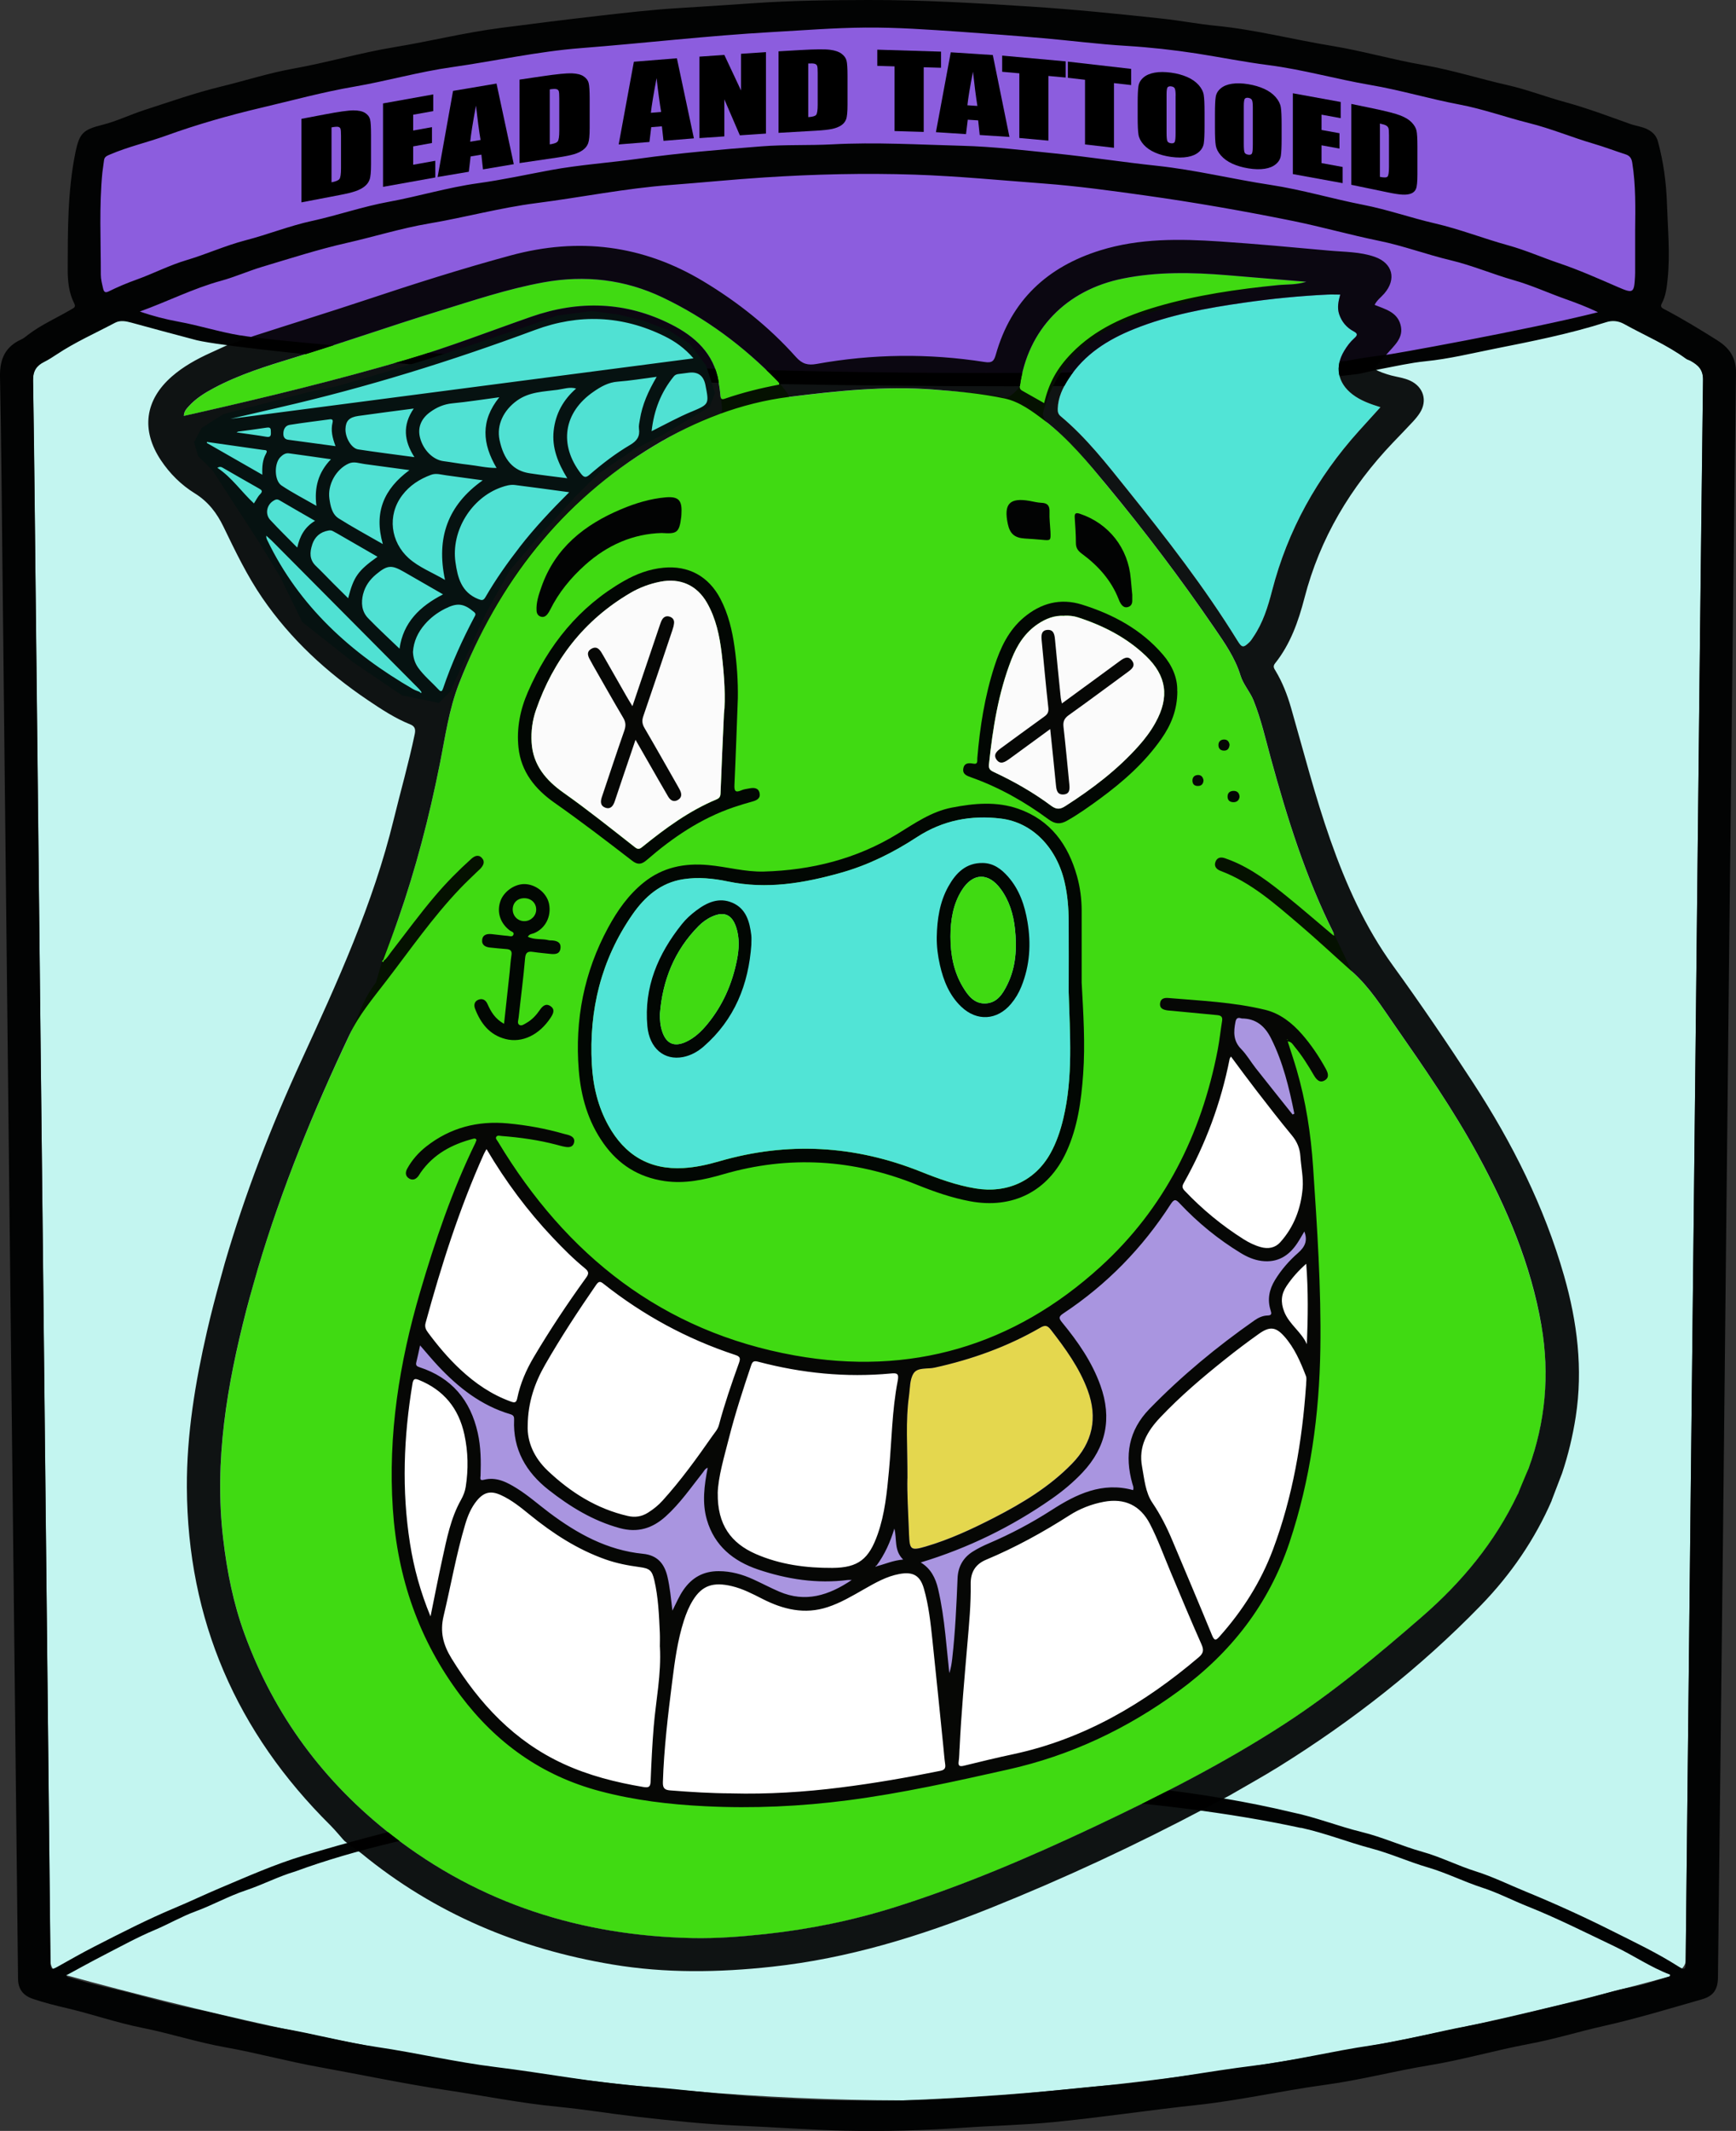 <?xml version="1.0" encoding="UTF-8"?>
<svg id="Dead_and_Tattooed" data-name="Dead and Tattooed" xmlns="http://www.w3.org/2000/svg" viewBox="0 0 336.97 413.51">
  <rect x="0" y="0" width="336.97" height="413.51" fill="#333333" stroke="none"/>
  <defs>
    <style>
      .cls-1 {
        fill: #40da12;
      }

      .cls-1, .cls-2, .cls-3, .cls-4, .cls-5, .cls-6, .cls-7, .cls-8, .cls-9, .cls-10, .cls-11, .cls-12, .cls-13, .cls-14 {
        stroke-width: 0px;
      }

      .cls-2 {
        opacity: .92;
      }

      .cls-2, .cls-5 {
        fill: #000;
      }

      .cls-3 {
        fill: #e4d74e;
      }

      .cls-4 {
        fill: #51e4d6;
      }

      .cls-6 {
        fill: #fbfbfb;
      }

      .cls-7 {
        fill: #a995e0;
      }

      .cls-8 {
        fill: #020303;
      }

      .cls-9 {
        fill: #060705;
      }

      .cls-10 {
        fill: #50e1d3;
      }

      .cls-11 {
        fill: #fff;
      }

      .cls-12 {
        fill: #8c5dde;
      }

      .cls-13 {
        fill: #020703;
      }

      .cls-14 {
        fill: #c3f5f0;
      }
    </style>
  </defs>
  <g id="Jar">
    <path id="Glass" class="cls-14" d="M151.09,66.26c-3.87,1.44-120.3-6.77-124.28-7.85-1.07-.29-3.48,3.55-4.5,4.08-4.71,2.32-9.3,4.79-13.74,7.6-1.45.72-2.18,1.73-2.15,3.62.75,56.52,1.25,113.05,1.92,169.58.5,45.8.97,91.61,1.46,137.41.01,1.4,1.8,3.32,3.08,2.61,52.61,14.42,107.62,24.17,162.46,24.28,50.32-1.97,100.32-10.81,148.81-24.07,0-.02,0-.03,0-.05,1.43-.38,3.04-1.78,3.05-2.94.32-30.36.65-60.72.98-91.07.82-71.94,1.51-143.88,2.39-215.82.03-2.06-.98-2.92-2.43-3.74-4.16-2.6-8.52-4.92-12.9-7.17-1.12-.62-2.02-7.19-3.2-7.04-38.54,4.79-160.94,10.56-160.94,10.56Z"/>
    <path id="Lid" class="cls-12" d="M18.6,57.82c6.12,4.89,17.91,6.49,25.55,7.27,74.11,7.58,192.31,16.51,269.54-4.37.19-.05,5.3-3.02,5.06-3.18,1.26-7.63.44-17.6-.28-25.5-.15-.9-.18-2.99-1.02-3.26-6.32-2.01-14.92-5.94-21.31-7.73C253.83,9.32,210.81,3.98,166.89,2.71c-46.31,1.76-93.35,8.51-137.62,22.61-3.9,2.14-12.43,2.56-12.17,8.08.13,4.36-2.23,21.66,1.49,24.42"/>
    <g id="TYPE">
      <g>
        <path class="cls-5" d="M58.52,23.06l4.36-.83c2.82-.54,4.72-.81,5.71-.81s1.75.16,2.27.49c.52.33.84.74.97,1.24s.19,1.52.19,3.05v5.68c0,1.45-.09,2.45-.28,2.97-.19.53-.52.97-.99,1.34-.47.37-1.05.67-1.75.91-.69.24-1.74.5-3.13.76l-7.36,1.41v-16.21ZM64.35,24.72v10.66c.84-.16,1.36-.38,1.55-.66.19-.28.29-.96.29-2.04v-6.3c0-.73-.03-1.2-.1-1.39-.06-.19-.21-.32-.44-.37-.23-.05-.67-.02-1.3.1Z"/>
        <path class="cls-5" d="M74.35,20.07l9.75-1.75v3.24l-3.9.7v3.07l3.65-.66v3.08l-3.65.66v3.56l4.29-.77v3.24l-10.14,1.82v-16.21Z"/>
        <path class="cls-5" d="M96.38,16.22l3.35,15.64-5.98,1.01-.31-2.86-2.09.35-.35,2.97-6.05,1.02,2.99-16.71,8.46-1.43ZM93.28,27.16c-.3-1.79-.59-4-.89-6.66-.6,3.2-.97,5.54-1.12,7l2.02-.34Z"/>
        <path class="cls-5" d="M100.84,15.45l4.4-.65c2.84-.42,4.76-.61,5.76-.57,1,.04,1.76.23,2.28.58s.85.78.98,1.28c.13.5.2,1.52.2,3.06v5.68c0,1.46-.1,2.44-.29,2.96-.19.52-.52.95-1,1.3-.47.35-1.06.63-1.76.84s-1.75.42-3.15.63l-7.41,1.09V15.45ZM106.71,17.36v10.66c.85-.12,1.37-.32,1.56-.6s.29-.95.29-2.03v-6.3c0-.73-.03-1.2-.1-1.4-.07-.2-.21-.33-.45-.39s-.67-.05-1.31.05Z"/>
      </g>
      <g>
        <path class="cls-5" d="M131.39,11.31l3.3,15.54-5.9.48-.31-2.82-2.07.17-.35,2.87-5.97.48,2.95-16.05,8.35-.67ZM128.33,21.73c-.29-1.77-.59-3.96-.88-6.57-.59,3.08-.96,5.32-1.11,6.73l1.99-.16Z"/>
        <path class="cls-5" d="M148.68,10.11v15.81l-5.07.34-3.01-6.98v7.19l-4.83.33v-15.81l4.83-.33,3.24,6.9v-7.12l4.83-.33Z"/>
        <path class="cls-5" d="M151.11,9.96l4.33-.25c2.79-.16,4.68-.18,5.67-.05.98.12,1.73.38,2.25.77.51.39.83.83.96,1.34.13.5.19,1.5.19,3v5.54c0,1.42-.09,2.37-.28,2.86-.19.49-.52.88-.98,1.18-.47.3-1.04.52-1.73.67-.69.15-1.72.26-3.1.34l-7.3.42v-15.81ZM156.89,12.33v10.4c.83-.05,1.35-.2,1.54-.45.19-.25.29-.9.29-1.96v-6.14c0-.72-.03-1.17-.1-1.37s-.21-.34-.44-.42c-.23-.08-.66-.1-1.29-.07Z"/>
      </g>
      <g>
        <path class="cls-5" d="M182.66,10.01v3.14l-3.36-.1v12.55l-5.66-.17v-12.55l-3.35-.1v-3.14l12.37.38Z"/>
        <path class="cls-5" d="M192.71,10.67l3.23,15.9-5.77-.37-.3-2.84-2.02-.13-.34,2.8-5.84-.38,2.88-15.5,8.17.53ZM189.72,20.56c-.29-1.8-.57-4.01-.86-6.65-.58,2.97-.94,5.14-1.08,6.52l1.95.13Z"/>
        <path class="cls-5" d="M206.85,11.91v3.14l-3.35-.31v12.55l-5.64-.51v-12.55l-3.33-.3v-3.14l12.32,1.12Z"/>
        <path class="cls-5" d="M219.57,13.37v3.14l-3.34-.38v12.55l-5.62-.65v-12.55l-3.33-.38v-3.14l12.29,1.41Z"/>
        <path class="cls-5" d="M233.81,24.5c0,1.58-.05,2.69-.15,3.33-.1.64-.42,1.2-.96,1.67-.54.47-1.26.79-2.18.95s-1.98.16-3.2,0c-1.16-.16-2.19-.44-3.11-.84s-1.66-.92-2.22-1.54c-.56-.63-.89-1.27-1-1.93s-.16-1.8-.16-3.41v-2.68c0-1.58.05-2.69.15-3.33.1-.64.42-1.2.96-1.67.54-.47,1.26-.78,2.18-.95.92-.17,1.98-.16,3.2,0,1.15.16,2.19.44,3.11.84.92.4,1.66.92,2.22,1.54.56.63.89,1.27,1,1.93s.16,1.8.16,3.41v2.68ZM228.2,18.58c0-.73-.06-1.2-.17-1.42-.11-.22-.34-.35-.69-.4-.29-.04-.52.01-.67.15-.16.14-.23.62-.23,1.43v7.33c0,.91.05,1.48.15,1.71.1.23.34.37.71.42.38.05.63-.04.73-.27.11-.23.16-.81.16-1.73v-7.21Z"/>
        <path class="cls-5" d="M248.77,26.89c0,1.58-.05,2.68-.15,3.32-.1.64-.42,1.19-.96,1.64-.54.46-1.26.76-2.17.9-.91.14-1.97.12-3.19-.08-1.15-.19-2.18-.49-3.1-.91-.92-.42-1.65-.95-2.21-1.59-.56-.64-.89-1.29-1-1.95s-.16-1.8-.16-3.42v-2.68c0-1.58.05-2.68.15-3.32s.42-1.19.96-1.64c.54-.46,1.26-.76,2.17-.9.91-.14,1.97-.12,3.19.08,1.15.19,2.18.49,3.1.91.92.42,1.65.95,2.21,1.59.56.64.89,1.29,1,1.95.11.66.16,1.8.16,3.42v2.68ZM243.18,20.84c0-.73-.06-1.21-.17-1.43-.11-.22-.34-.36-.68-.42-.29-.05-.52,0-.67.14s-.23.61-.23,1.42v7.33c0,.91.05,1.48.15,1.71.1.23.34.37.71.43.38.06.62-.02.73-.25.11-.23.16-.8.16-1.73v-7.21Z"/>
        <path class="cls-5" d="M250.95,18.1l9.29,1.69v3.14l-3.72-.68v2.97l3.48.63v2.98l-3.48-.63v3.45l4.09.75v3.14l-9.66-1.76v-15.69Z"/>
        <path class="cls-5" d="M262.3,20.17l4.15.86c2.68.56,4.49,1.02,5.43,1.4.94.38,1.66.82,2.15,1.34.49.52.8,1.04.92,1.57.12.53.18,1.54.18,3.03v5.49c0,1.41-.09,2.33-.27,2.77s-.49.74-.94.92c-.45.18-1,.25-1.66.22-.66-.03-1.65-.18-2.98-.46l-6.99-1.45v-15.69ZM267.85,24v10.32c.8.17,1.29.15,1.48-.05.18-.2.28-.82.28-1.87v-6.1c0-.71-.03-1.17-.09-1.39-.06-.21-.2-.39-.42-.53s-.63-.27-1.24-.4Z"/>
      </g>
    </g>
    <path id="Jar_Outline" data-name="Jar Outline" class="cls-8" d="M333.42,66.09c-3.44-2.16-6.9-4.28-10.51-6.16-.5-.26-.61-.56-.34-1.06.79-1.47.96-3.1,1.13-4.73.5-4.86.03-9.72-.13-14.57-.13-4.08-.67-8.14-1.75-12.1-.31-1.15-1.01-1.85-2.05-2.38-1.07-.54-2.25-.65-3.35-1.04-4.17-1.49-8.31-3.06-12.6-4.23-3.75-1.02-7.37-2.43-11.18-3.3-5.47-1.23-10.82-2.95-16.37-3.91-5.98-1.03-11.81-2.74-17.82-3.72-7.46-1.22-14.81-3.14-22.36-3.88-3.52-.34-7.01-1.02-10.52-1.4-8.53-.92-17.06-1.79-25.63-2.34C189.45.6,178.98-.03,168.48,0c-7.41.02-14.81.1-22.21.62-4.85.34-9.69.65-14.54.95-5.21.31-10.4.92-15.59,1.51-6.35.72-12.7,1.53-19.04,2.35-6.93.9-13.71,2.6-20.6,3.73-6.56,1.08-12.97,2.98-19.53,4.15-4.81.86-9.48,2.38-14.23,3.53-5,1.22-9.88,2.95-14.79,4.54-2.71.88-5.31,2.15-8.06,2.84-3.73.94-4.47,1.57-5.25,5.37-1.53,7.49-1.48,15.08-1.5,22.66,0,2.25.2,4.55,1.27,6.63.38.75-.12.89-.6,1.17-2.8,1.66-5.81,2.95-8.41,4.95-.4.3-.78.65-1.23.85C1.04,67.25-.06,69.65,0,73.04c.26,13.13.36,26.26.5,39.4.46,41.72.91,83.43,1.37,125.15.54,48.8,1.08,97.61,1.63,146.41.02,1.93.93,3.22,2.83,3.87,2.18.75,4.41,1.3,6.66,1.83,4.93,1.16,9.72,2.84,14.71,3.83,5.37,1.07,10.58,2.79,16,3.75,6.1,1.09,12.09,2.73,18.21,3.84,8.25,1.49,16.45,3.23,24.74,4.48,7.22,1.08,14.37,2.53,21.65,3.23,5.06.49,10.08,1.33,15.13,1.91,6.72.77,13.43,1.48,20.21,1.77,6.8.28,13.6.82,20.41.96,7.64.16,15.27-.04,22.89-.57,5.84-.41,11.7-.52,17.53-1.09,9.3-.91,18.54-2.33,27.84-3.32,8.38-.9,16.63-2.8,24.99-3.93,6.73-.91,13.32-2.66,20.04-3.76,6.56-1.07,12.98-2.96,19.53-4.18,4.85-.9,9.57-2.38,14.39-3.46,6.44-1.44,12.78-3.38,19.13-5.19,2.23-.64,3.05-1.94,3.08-4.23.33-28.86.67-57.71.99-86.57.41-38.26.79-76.53,1.21-114.79.4-36.67.83-73.34,1.3-110.02.04-2.89-1.22-4.79-3.55-6.26ZM19.88,33.4c.08-.77.23-1.52.31-2.29.08-.73.64-.9,1.19-1.14,3.5-1.5,7.23-2.34,10.81-3.63,6.05-2.19,12.26-3.96,18.51-5.43,6-1.41,11.96-3.05,18.03-4.09,6.35-1.09,12.56-2.88,18.94-3.78,8.4-1.19,16.7-3.06,25.16-3.71,12.31-.96,24.57-2.4,36.9-3.1,6.08-.34,12.15-.83,18.23-.88,6.13-.05,12.26.39,18.37.81,5.39.38,10.78.78,16.16,1.25,5.38.47,10.74,1.17,16.13,1.49,4.58.28,9.13.78,13.66,1.48,4.66.73,9.29,1.66,13.97,2.26,6.67.86,13.14,2.72,19.75,3.85,5.83.99,11.47,2.7,17.26,3.79,4.61.87,9,2.47,13.52,3.6,4.28,1.06,8.33,2.78,12.55,4.01,2.09.61,4.11,1.39,6.17,2.05.83.27,1.19.74,1.33,1.64.7,4.38.61,8.78.56,13.19,0,2.73,0,5.45,0,8.18,0,.23-.01.45-.02.68-.17,3.29-.36,3.35-3.31,2.08-3.78-1.64-7.55-3.32-11.45-4.64-3.3-1.11-6.51-2.54-9.86-3.46-4.76-1.31-9.38-3.14-14.19-4.25-4.68-1.08-9.23-2.69-13.94-3.61-6.01-1.17-11.9-2.94-17.94-3.86-7.4-1.12-14.69-2.93-22.13-3.72-6.59-.7-13.13-1.72-19.72-2.39-6.01-.61-12.02-1.33-18.05-1.49-8.4-.22-16.8-.73-25.21-.28-4.58.24-9.17.03-13.76.39-7.92.62-15.84,1.28-23.71,2.38-5.75.81-11.55,1.18-17.27,2.24-4.68.87-9.35,1.89-14.06,2.54-5.86.81-11.51,2.54-17.3,3.6-5.06.92-9.9,2.62-14.9,3.71-4.4.96-8.57,2.64-12.9,3.76-3.92,1.02-7.6,2.7-11.46,3.85-3.37,1-6.46,2.62-9.73,3.79-1.84.66-3.62,1.41-5.36,2.27-.78.39-.97.02-1.11-.58-.2-.88-.44-1.76-.44-2.68.01-6.63-.34-13.27.31-19.89ZM151.41,345.57c-34.6,1.64-57.45,3.98-92.52,14.53-5.55,1.67-10.86,4.04-16.2,6.29-2.92,1.23-5.77,2.6-8.69,3.82-5.39,2.25-10.57,4.92-15.76,7.57-2.38,1.22-4.69,2.54-7.01,3.84-1.27.71-1.43.63-1.44-.77-.48-45.8-.96-91.61-1.46-137.41-.45-41.99-.93-83.97-1.39-125.96-.16-14.54-.26-29.08-.52-43.62-.03-1.88.7-2.9,2.15-3.62.86-.43,1.64-.94,2.43-1.46,3.59-2.39,7.53-4.13,11.32-6.14,1.01-.54,2.12-.32,3.18-.03,3.98,1.08,7.96,2.18,11.96,3.22,6.14,1.95,61.97,6.78,78.1,7.68s117.65,3.21,148.33-.98l3.76-.85c3.15-.59,6.11-1.28,9.1-1.58,4.49-.45,8.85-1.52,13.25-2.4,7.34-1.46,14.68-2.91,21.82-5.19,1.13-.36,2.3-.26,3.42.36,4.03,2.24,8.31,4.03,12.05,6.77.25.18.58.24.85.39,1.45.82,2.46,1.68,2.43,3.74-.5,38.95-.89,77.89-1.31,116.84-.36,32.99-.73,65.99-1.08,98.98-.33,30.36-.65,60.72-.98,91.07-.02,1.62-.16,1.74-1.54.86-4.06-2.58-8.41-4.64-12.69-6.79-5.53-2.78-11.18-5.35-16.91-7.7-3.18-1.3-6.28-2.84-9.55-3.87-3.55-1.11-6.88-2.83-10.45-3.82-3.98-1.11-7.75-2.86-11.74-3.83-4.58-1.12-8.98-2.9-13.59-3.84-33.95-8.15-76.94-7.54-99.31-6.13ZM252.52,354.69c4.66,1.01,9.09,2.79,13.68,4.01,3.74.99,7.25,2.6,10.93,3.67,3.63,1.06,6.99,2.77,10.56,3.93,3.03.98,5.84,2.45,8.77,3.62,5.8,2.31,11.36,5.13,16.99,7.81,3.63,1.73,6.94,4.03,10.72,5.46-.02.11-.04.22-.06.33-2.34.69-4.63,1.59-7.02,2.01-3.68.64-7.18,1.88-10.8,2.72-7.11,1.64-14.16,3.54-21.32,4.89-6.29,1.18-12.47,2.85-18.8,3.78-7.58,1.11-15.04,2.98-22.64,3.91-9.28,1.14-18.46,3-27.77,3.78-7.47.62-14.9,1.56-22.37,2.06-6.03.4-12.06.82-18.1.93-10.09.17-20.16-.03-30.22-.83-6.79-.54-13.55-1.4-20.34-1.91-9.61-.73-19.06-2.58-28.6-3.75-7.71-.95-15.26-2.74-22.92-3.87-6.3-.92-12.42-2.62-18.68-3.66-5.91-.98-11.64-2.76-17.51-3.88-5.04-.97-9.9-2.58-14.89-3.7-2.88-.64-5.71-1.4-8.53-2.22-.26-.08-.55-.08-.76-.45,2.48-1.34,4.95-2.71,7.46-4,3.22-1.66,6.4-3.41,9.73-4.81,2.67-1.12,5.18-2.6,7.9-3.6,3.32-1.21,6.42-2.97,9.76-4.08,3.27-1.09,6.34-2.71,9.63-3.68,45.67-16.82,140.4-20.3,195.19-8.44ZM46.64,65.09c-4.03-.66-7.94-1.93-11.96-2.66-2.55-.47-5.02-1.1-7.54-1.98,5.31-1.9,10.32-4.47,15.76-5.96,2.71-.74,5.29-1.9,7.99-2.71,5.42-1.62,10.83-3.37,16.34-4.62,5.35-1.21,10.6-2.86,16.01-3.78,6.97-1.18,13.82-3.06,20.83-3.96,8.68-1.11,17.29-2.87,26.02-3.52,6.11-.46,12.21-1.08,18.32-1.47,9.71-.63,19.43-.86,29.15-.54,8.35.28,16.67,1.1,25,1.72,6.62.5,13.17,1.4,19.73,2.32,9.61,1.35,19.16,3.02,28.68,4.95,5.6,1.14,11.1,2.71,16.69,3.85,4.73.96,9.23,2.66,13.9,3.77,4.21,1,8.17,2.71,12.3,3.88,3.42.97,6.62,2.45,9.94,3.63,2.05.73,4.08,1.48,6.38,2.58-13.67,3.46-41.34,8.43-41.16,8.26,0,0,0,0,0,0,0,0-4.3.5-7.66,1.19-38.59,3.6-107.76,2.15-120.51,1.46-10.12.48-80.39-4.17-94.2-6.42Z"/>
  </g>
  <g id="Pig">
    <path id="Face" class="cls-1" d="M299.18,257.23c-2.04-11.83-6.68-22.69-12.35-33.15-4.73-8.71-10.38-16.86-16.04-24.98-2.56-3.68-4.94-7.53-8.36-10.55l-3.47-7.28c-.02-.09-.1-.19-.14-.26-5.41-10.81-8.99-22.27-12.17-33.88-1.03-3.76-1.89-7.57-3.35-11.21-.68-1.7-2-3.1-2.52-4.81-1.06-3.47-3.1-6.36-5.09-9.27-6.51-9.53-13.46-18.73-20.84-27.62-3.72-4.48-6.86-8.58-11.52-12.13-.43-.33-.84-1.08-.91-1.8.9-3.91,3.36-8.57,6.19-11.48,4.59-4.71,10.09-6.88,16.25-8.68,7.69-2.26,15.27-4.01,23.23-4.79,1.71-.17,3.48-.02,5.49-.65-5.37-.45-10.38-.86-15.4-1.28-6.76-.56-13.5-.7-20.2.65-11.05,2.22-18.47,9.93-20,20.78-.07.49-2.03,2.52-2.96,2.32-4.55-.97-9.25-1.19-13.91-1.55-9.37-.71-18.68.27-27.94,1.43.1-.44-2.12-2.97-2.3-3.15-6.5-6.66-13.86-12.17-22.26-16.17-7.35-3.5-15.08-4.37-23.11-2.92-7.04,1.28-13.78,3.57-20.58,5.66-9.28,2.85-18.43,6.09-27.72,8.92-5.34,1.63-10.68,3.27-15.63,5.91-1.81.96-3.55,2.04-4.94,3.58-.44.49-.91.98-.94,1.85.83-.19,1.57-.35,2.31-.52,13.72-3.11,27.38-6.43,40.88-10.39,8.2-2.4,16.14-5.51,24.2-8.32,9.29-3.24,18.38-2.99,27.2,1.47,4.62,2.34,8.27,5.62,9.21,11.08.16.94.29,1.88.38,2.83.05.55.56,3.22.02,3.36-2.49.62-7.9,3.27-12.93,6.29-18.93,11.34-30.22,26.6-37.84,46.09-1.99,5.09-2.7,10.43-3.76,15.71-2.04,10.2-4.64,20.24-8.07,30.07-.92,2.65-2.08,5.25-3.05,7.89,0,0-.75,2.61-1.26,4.37-2.57,3.35-3.33,6.38-5.15,10.22-8.15,17.21-15.22,34.84-19.99,53.32-3.76,14.57-6.29,29.29-4.51,44.44.74,6.33,1.98,12.55,4.17,18.54,5.78,15.77,15.45,28.78,28.64,39.03,17.07,13.26,36.71,19.46,58.22,19.91,4.73.1,9.44-.27,14.14-.77,8.55-.91,16.94-2.62,25.14-5.2,13.32-4.19,26.12-9.67,38.73-15.61,12.7-5.98,25.21-12.33,37.01-19.99,9.47-6.15,18.12-13.38,26.63-20.77,7.73-6.71,14.18-14.45,18.59-23.77,4.94-10.44,6.57-21.34,4.6-32.76Z"/>
    <g id="Ears">
      <polygon id="L_Ear" data-name="L Ear" class="cls-10" points="43.38 80.35 39.13 83.05 37.66 85.8 38.46 88.52 41.25 91.28 50.54 105.63 54.39 111.96 58.66 120.7 68.56 128.53 78.06 134.96 85.19 136.4 87.35 134.26 94.22 119.21 98.92 110.72 104.45 104.27 111.37 96.7 116.26 91.8 122.99 87.31 129.18 84.07 137.71 78.98 138.79 76.29 137.06 70.93 133.9 66.74 129.85 64.12 124.89 62.24 120.19 61.06 114.86 60.37 108.23 61.21 103.86 62.78 90.7 67.22 82.66 69.82 74.27 72.37 65.46 74.93 59.84 76.09 48.98 78.9 43.38 80.35"/>
      <path id="R_Ear" data-name="R Ear" class="cls-4" d="M260.15,57.15c-.35,1.29-.63,2.52-.22,3.79.49,1.5,1.45,2.63,2.82,3.36.85.45.76.77.12,1.34-.78.69-1.41,1.54-1.95,2.44-1.87,3.09-1.28,6.23,1.59,8.44,1.57,1.21,3.4,1.86,5.44,2.5-1.46,1.61-2.85,3.13-4.23,4.67-8.06,8.96-13.76,19.2-16.79,30.9-.82,3.16-1.78,6.29-3.66,9.03-.23.34-.44.7-.73.98-1.2,1.17-1.48,1.12-2.36-.31-6.36-10.3-13.77-19.84-21.34-29.26-4.04-5.03-8-10.13-12.99-14.29-.48-.4-.55-.88-.53-1.45.07-2.17.97-4.04,2.12-5.81,3.07-4.74,7.6-7.58,12.7-9.63,6.87-2.76,14.1-4.08,21.39-5.12,5.35-.77,10.72-1.3,16.12-1.56.8-.04,1.61,0,2.51,0Z"/>
    </g>
    <path id="Face_Outline" data-name="Face Outline" class="cls-2" d="M294.57,290.01c-4.41,9.3-10.85,17.04-18.57,23.74-8.51,7.39-17.16,14.62-26.63,20.77-11.79,7.66-24.31,14-37.01,19.99-12.61,5.94-25.41,11.42-38.73,15.61-8.2,2.58-16.59,4.28-25.14,5.2-4.7.5-9.41.87-14.14.77-21.52-.46-41.15-6.65-58.22-19.91-13.19-10.25-22.87-23.26-28.64-39.03-2.2-5.99-3.43-12.21-4.17-18.54-1.78-15.15.75-29.86,4.51-44.44.43-1.67.9-3.33,1.37-4.99l.85-2.97c4.63-15.61,10.8-30.64,17.77-45.37,1.82-3.84,4.56-7.1,7.13-10.45,4.67-6.08,9.05-12.41,14.37-17.98,1.06-1.12,2.2-2.17,3.3-3.25.19-.19.41-.36.6-.56.61-.65,1.01-1.4.28-2.15-.69-.71-1.44-.31-2.05.24-2.47,2.22-4.8,4.58-6.95,7.11-3.04,3.56-5.79,7.35-8.66,11.04-.41.53-.73,1.15-1.31,1.54-.07.12-.08.38-.27.27-.14-.09-.04-.29.13-.38.97-2.63,1.98-5.25,2.9-7.9,3.43-9.82,6.03-19.87,8.07-30.07,1.06-5.28,1.77-10.62,3.76-15.71,7.62-19.49,19.78-35.23,37.84-46.09,8.09-4.86,16.82-8.3,26.22-9.48,9.26-1.16,18.57-2.14,27.94-1.43,4.66.35,9.34.77,13.89,1.74,2.89.61,5.41,2.51,7.81,4.33,4.66,3.56,8.34,8.06,12.05,12.55,7.37,8.89,14.32,18.09,20.84,27.62,1.99,2.91,4.03,5.8,5.09,9.27.52,1.71,1.84,3.12,2.52,4.81,1.46,3.63,2.32,7.45,3.35,11.21,3.18,11.61,6.76,23.07,12.17,33.88.04.08.04.17.07.26.03.1.06.21.08.31-.09-.04-.18-.09-.28-.13-2.91-2.45-5.79-4.95-8.75-7.35-3.42-2.78-6.91-5.48-11.06-7.13-.34-.13-.68-.25-1.02-.38-.82-.31-1.59-.26-1.94.64-.35.9.2,1.49,1.01,1.79,5.91,2.24,10.53,6.38,15.23,10.37,3.49,2.97,6.84,6.12,10.27,9.16,3.41,3.02,5.79,6.86,8.36,10.55,5.66,8.13,11.3,16.27,16.04,24.98,5.68,10.45,10.32,21.32,12.35,33.15,1.65,9.58.76,18.8-2.48,27.69l-1.82,4.35-.24.61M301.18,291.19l2.04-5.33c1.17-3.5,2.05-7.14,2.64-10.93,1.43-9.28.3-18.39-2.26-27.34-3.85-13.46-10.07-25.82-17.69-37.52-5.01-7.69-10.16-15.28-15.54-22.7-5.4-7.46-9.1-15.74-12.14-24.38-2.97-8.44-5.17-17.09-7.64-25.67-.72-2.49-1.65-4.9-2.99-7.13-.27-.45-.59-.85-.11-1.45,2.98-3.73,4.53-8.14,5.71-12.68,3-11.62,8.96-21.55,17.19-30.18,1.29-1.35,2.59-2.68,3.86-4.05.49-.53.96-1.09,1.35-1.7,1.52-2.37.71-5.05-1.86-6.25-1.17-.55-2.44-.7-3.66-1.01-.99-.25-2.91-.93-3.09-1.2s.96-1.66,2.08-2.82c1.56-1.83,3.5-3.29,2.77-5.87-.69-2.46-2.98-2.98-5.02-3.82.46-.93,1.27-1.49,1.88-2.2,2.4-2.78,1.64-5.88-1.83-7.11-2.86-1.01-5.9-.95-8.88-1.22-7.05-.64-14.11-1.3-21.18-1.77-7.81-.52-15.64-.64-23.24,1.72-10.27,3.19-17.3,9.7-20.27,20.21-.35,1.24-.7,1.69-2.16,1.46-10.9-1.71-21.81-1.58-32.67.38-1.69.3-2.78-.02-3.97-1.35-5.21-5.84-11.28-10.66-17.98-14.69-11.73-7.06-24.21-8.59-37.37-5.03-9.5,2.57-18.88,5.56-28.22,8.67-7.18,2.39-14.43,4.62-21.63,6.95l-5.32,1.86c-1.14.52-2.15.99-3.17,1.45-2.65,1.21-5.2,2.61-7.41,4.53-5.29,4.59-6.06,10.45-2.17,16.29,1.74,2.61,3.94,4.79,6.59,6.43,2.58,1.6,4.27,3.8,5.57,6.5,2.29,4.73,4.57,9.49,7.56,13.84,5.48,7.97,12.46,14.39,20.44,19.78,2.64,1.78,5.29,3.53,8.26,4.72,1.03.41,1.01,1.13.83,1.98-1.16,5.55-2.73,11-4.07,16.5-3.98,16.35-10.93,31.53-17.91,46.73-5.87,12.77-10.93,25.83-14.86,39.29l-.88,3.18c-.93,3.34-1.8,6.69-2.58,10.07-2.29,9.97-3.96,20.05-3.91,30.32.13,25.74,9.65,47.52,27.88,65.58.96.95,2.48,2.81,2.71,3.01.59.48,2.22,1.63,3.23,2.37,14.26,11.73,30.7,18.59,48.8,21.61,10.28,1.72,20.61,1.56,30.96.43,14.74-1.6,28.72-5.9,42.41-11.39,14.28-5.73,28.2-12.22,41.8-19.42l4.54-2.39c3.21-1.87,6.46-3.65,9.61-5.61,14.29-8.89,27.49-19.22,39.21-31.29,5.9-6.07,10.52-12.87,13.78-20.36h0M260.15,57.15c-.35,1.29-.63,2.52-.22,3.79.49,1.5,1.45,2.63,2.82,3.36.85.45.76.77.12,1.34-.78.69-1.41,1.54-1.95,2.44-1.87,3.09-1.28,6.23,1.59,8.44,1.57,1.21,3.4,1.86,5.44,2.5-1.46,1.61-2.85,3.13-4.23,4.67-8.06,8.96-13.76,19.2-16.79,30.9-.82,3.16-1.78,6.29-3.66,9.03-.23.34-.44.7-.73.98-1.2,1.17-1.48,1.12-2.36-.31-6.36-10.3-13.77-19.84-21.34-29.26-4.04-5.03-8-10.13-12.99-14.29-.48-.4-.55-.88-.53-1.45.07-2.17.97-4.04,2.12-5.81,3.07-4.74,7.6-7.58,12.7-9.63,6.87-2.76,14.1-4.08,21.39-5.12,5.35-.77,10.72-1.3,16.12-1.56.8-.04,1.61,0,2.51,0ZM197.97,74.83c1.53-10.85,8.95-18.56,20-20.78,6.7-1.35,13.44-1.21,20.2-.65,5.02.42,10.03.83,15.4,1.28-2.01.63-3.78.48-5.49.65-7.96.78-15.85,1.93-23.53,4.18-6.16,1.81-11.95,4.32-16.54,9.03-2.83,2.91-4.43,5.78-5.33,9.69-1.43-.81-2.84-1.62-4.26-2.41-.41-.23-.52-.51-.46-1ZM92.11,119.67c-2.38,4.5-4.48,9.12-6.11,13.94-.16.47-.36.75-.82.25-1.32-1.43-2.85-2.67-4-4.27-.65-.91-.97-1.94-1.02-3.08.13-2.05.96-3.82,2.31-5.37,1.08-1.25,2.38-2.23,3.85-2.98,2.41-1.24,3.67-1.1,5.69.6.39.33.3.56.11.91ZM110.11,92.81c-2.62-.34-4.98-.61-7.32-.97-3.16-.48-5.02-2.59-5.83-6.49-.6-2.91.8-5.75,3.39-7.61,2.41-1.73,5.19-1.73,7.89-2.1,1.18-.16,2.37-.61,3.59-.24-2.49,2.17-4,4.88-4.36,8.18-.36,3.3.81,6.23,2.64,9.23ZM96.38,90.81c-1.96.01-3.69-.44-5.45-.63-1.62-.17-3.23-.48-4.85-.69-1.99-.25-3.9-2.11-4.53-4.49-.52-1.93.12-3.69,1.9-5,1.29-.95,2.7-1.57,4.36-1.73,2.93-.28,5.84-.75,9.11-1.18-3.69,4.57-3.29,9.02-.54,13.71ZM86.39,112.54c-2.52-1.47-5.13-2.48-7.07-4.23-3.47-3.13-4.22-8.27-1.24-12.21,1.44-1.9,3.37-3.14,5.59-3.96,1.01-.37,1.98-.02,2.95.1,2.27.3,4.54.62,7.08.97-6.83,4.84-9.05,11.21-7.32,19.32ZM74.31,105.58c-3.11-1.79-5.9-3.29-8.57-4.98-1.29-.82-1.59-2.37-1.8-3.83-.39-2.69,1.28-5.72,3.75-6.82,1.04-.47,2.05-.03,3.07.1,2.81.37,5.62.76,8.72,1.18-4.95,3.64-6.94,8.18-5.17,14.35ZM61.41,98.16c-2.43-1.4-4.68-2.55-6.77-3.95-1.41-.95-1.44-4.26-.24-5.48.45-.46,1-.85,1.68-.76,2.63.35,5.26.74,8.16,1.15-2.46,2.55-3.27,5.48-2.82,9.04ZM65.14,86.58c-3.23-.44-6.23-.84-9.23-1.25-.67-.09-.91-.56-.91-1.15,0-.84.36-1.59,1.22-1.73,2.59-.42,5.19-.72,7.79-1.08.53-.07.65.18.54.63-.37,1.52-.03,2.96.58,4.58ZM80.44,88.71c-3.84-.52-7.38-.96-10.91-1.5-1.33-.2-2.54-2.31-2.47-4,.06-1.52.71-2.23,2.47-2.49,3.49-.5,6.99-.94,10.78-1.44-2.21,3.23-1.9,6.25.13,9.43ZM44.73,81.28c3.25-.76,6.45-1.51,9.65-2.25,16.83-3.87,33.28-8.98,49.47-15,8.51-3.16,16.91-2.84,25.1,1.19,2.08,1.02,3.95,2.33,5.66,4.32-30.13,3.93-59.99,7.83-89.89,11.74ZM46.25,83.75c1.69-.23,3.62-.47,5.54-.77.9-.14.75.41.79.96.04.74-.2.94-.93.81-1.83-.31-3.67-.54-5.51-.81-.08-.01-.15-.02-.23-.03.04-.02.08-.04.34-.17ZM52.99,97.23c.38-.24.73-.46,1.24-.16,2.25,1.33,4.53,2.62,6.92,4-1.98,1.19-2.95,2.92-3.45,5.19-1.85-1.88-3.6-3.58-5.25-5.37-1.02-1.1-.7-2.85.54-3.66ZM60.6,105.67c.5-1.49,1.54-2.43,3.12-2.71.32-.06.63-.06.92.12.23.14.48.26.72.39,2.58,1.49,5.17,2.98,7.92,4.57-3.8,2.7-4.63,3.87-5.7,8.05-1.02-1.01-1.96-1.94-2.9-2.88-1.12-1.12-2.21-2.28-3.36-3.38-1.28-1.22-1.21-2.67-.71-4.15ZM70.5,115.24c.39-1.55,1.3-2.78,2.51-3.79,2.19-1.81,2.98-1.87,5.43-.46,2.46,1.42,4.93,2.83,7.56,4.35-4.5,2.31-7.74,5.44-8.45,10.54-2.08-2-4.15-3.9-6.1-5.92-1.26-1.31-1.39-3-.96-4.72ZM100.86,106.18c-2.4,3.09-4.65,6.28-6.61,9.66-.42.73-.7.7-1.45.4-3.25-1.32-3.97-4.16-4.39-7.13-.87-6.11,3.09-12.51,8.9-14.55.86-.3,1.75-.56,2.67-.44,3.41.43,6.82.9,10.51,1.4-3.56,3.55-6.76,6.95-9.63,10.65ZM124.03,83.18c.22,1.51-.39,2.37-1.69,3.14-2.82,1.66-5.42,3.65-7.89,5.79-.75.65-1.12.54-1.69-.2-4.33-5.62-3.38-11.9,2.47-15.91,1.42-.98,2.87-1.81,4.69-1.94,2.43-.18,4.85-.59,7.55-.94-1.63,2.77-2.81,5.4-3.27,8.31-.09.58-.25,1.19-.17,1.75ZM134.19,79.9c-2.55,1.07-4.96,2.4-7.71,3.78.46-4.13,1.84-7.59,4.3-10.63.24-.3.56-.43.94-.47.67-.07,1.34-.18,2.02-.26q2.66-.31,3.19,2.41c.73,3.7.74,3.72-2.74,5.18ZM35.68,80.71c.03-.87.5-1.36.94-1.85,1.39-1.54,3.13-2.62,4.94-3.58,4.96-2.64,10.3-4.28,15.63-5.91,9.29-2.83,18.44-6.07,27.72-8.92,6.8-2.09,13.55-4.38,20.58-5.66,8.03-1.46,15.76-.58,23.11,2.92,8.4,4,15.77,9.51,22.26,16.17.18.18.46.32.36.76-3.56.67-7.11,1.55-10.58,2.75-.53.18-.73.02-.78-.53-.09-.95-.21-1.89-.38-2.83-.94-5.46-4.59-8.75-9.21-11.08-8.82-4.46-17.91-4.71-27.2-1.47-8.05,2.81-16,5.92-24.2,8.32-13.5,3.96-27.17,7.28-40.88,10.39-.74.17-1.48.33-2.31.52ZM50.48,95.92c-.46.46-.75,1.1-1.19,1.77-2.47-2.29-4.29-5.05-7.1-6.91.56-.35.89-.1,1.22.09,2.27,1.3,4.54,2.62,6.82,3.9.57.32.86.53.25,1.15ZM50.93,92.13c-3.7-2.12-7.24-4.14-10.78-6.17,0-.07.02-.14.02-.2,3.63.52,7.25,1.03,10.88,1.55.44.06,1.01-.03.58.73-.67,1.19-.77,2.49-.71,4.1ZM80.22,133.75c-12.12-7.01-22.15-16.08-28.33-28.91-.12-.24-.23-.48-.2-.89.36.33.73.65,1.08.99,9.51,9.57,19.01,19.14,28.52,28.71.13.13.23.28.35.41.07.12.14.23.22.35-.17.06-.32.05-.39-.15-.42-.17-.86-.29-1.24-.51Z"/>
    <g id="Ancher">
      <path id="Ancher-2" data-name="Ancher" class="cls-13" d="M97.84,198.67c.38-3.45.73-6.69,1.08-9.93.12-1.13.18-2.26.36-3.38.14-.86-.23-1.14-1.01-1.19-1.04-.07-2.08-.19-3.12-.29-.91-.09-1.67-.47-1.56-1.49.11-1.04.97-1.21,1.85-1.12,1.04.1,2.07.26,3.11.34.37.03.9.26,1.1-.2.23-.54-.38-.62-.68-.84-1.86-1.39-2.57-3.53-1.85-5.67.61-1.81,2.64-3.31,4.57-3.34,2.22-.04,4.44,1.69,4.88,3.81.5,2.45-.69,4.79-2.89,5.71-.4.17-.91.13-1.22.7,1.31.65,2.76.33,4.08.68.17.05.36.02.54.03.94.06,1.82.31,1.72,1.46-.11,1.26-1.09,1.25-2.05,1.15-1.08-.12-2.17-.21-3.24-.37-1.02-.15-1.49.03-1.59,1.26-.32,3.84-.84,7.66-1.25,11.5-.05.46-.32,1.1.13,1.39.44.28.96-.13,1.38-.37,1.09-.61,1.92-1.52,2.62-2.54.51-.74,1.15-1.32,2.03-.74.97.64.57,1.47.06,2.25-2.2,3.35-5.54,4.97-8.75,4.15-3.11-.79-4.84-3.05-5.93-5.89-.26-.68-.15-1.41.63-1.73.8-.32,1.42.02,1.77.79.67,1.51,1.47,2.91,3.24,3.88ZM104.08,176.46c-.02-1.25-1-2.16-2.31-2.16-1.33,0-2.24.88-2.25,2.18,0,1.31,1.03,2.32,2.34,2.27,1.24-.04,2.25-1.08,2.22-2.29Z"/>
    </g>
    <g id="Freckles">
      <path class="cls-13" d="M240.6,154.66c-.09.64-.52,1.02-1.18,1.01-.66,0-1.14-.35-1.14-1.07,0-.8.5-1.13,1.23-1.12.69.02,1.06.43,1.1,1.17Z"/>
      <path class="cls-9" d="M238.67,144.52c-.07.72-.39,1.16-1.1,1.14-.71-.01-1.08-.45-1.06-1.12.01-.6.39-1,1.02-1.03.72-.03,1.04.4,1.14,1Z"/>
      <path class="cls-9" d="M233.61,151.42c-.04.67-.35,1.06-1,1.1-.7.04-1.14-.29-1.15-1.03-.01-.65.37-1.04.98-1.09.71-.06,1.07.38,1.17,1.03Z"/>
    </g>
    <g id="L_Eye" data-name="L Eye">
      <path class="cls-13" d="M143.22,135.48c-.21,5.62-.4,11.25-.66,16.87-.05,1.14.19,1.52,1.33,1.02.49-.22,1.05-.28,1.58-.38.86-.16,1.74-.14,1.97.9.22,1.03-.52,1.41-1.39,1.65-1.22.34-2.44.7-3.64,1.11-6.38,2.17-11.85,5.88-16.88,10.25-1.03.9-1.8.93-2.84.12-4.96-3.83-9.93-7.64-15.06-11.24-3.73-2.62-6.49-5.98-6.99-10.72-.39-3.74.33-7.34,1.82-10.76,3.97-9.11,9.91-16.55,18.64-21.55,2.38-1.36,4.92-2.32,7.68-2.58,4.86-.47,8.77,1.66,11.06,6.04,1.53,2.94,2.29,6.11,2.74,9.36.46,3.29.69,6.59.64,9.91ZM140.52,138.6c.35-2.96.08-7.35-.43-11.73-.4-3.44-1.11-6.81-2.85-9.86-1.97-3.45-5.2-4.87-9.1-4.1-2.07.41-4.02,1.14-5.82,2.2-8.94,5.26-14.91,12.95-18.28,22.69-.7,2.02-.98,4.14-.85,6.3.26,4.4,2.82,7.36,6.19,9.75,4.75,3.35,9.28,6.98,13.85,10.57.6.47.9.39,1.46-.06,4.45-3.6,9.05-6.98,14.38-9.21.6-.25.76-.57.79-1.2.17-4.63.39-9.25.66-15.32Z"/>
      <path class="cls-6" d="M140.52,138.6c-.27,6.07-.49,10.7-.66,15.32-.02.63-.19.95-.79,1.2-5.33,2.23-9.93,5.61-14.38,9.21-.56.46-.86.53-1.46.06-4.57-3.58-9.1-7.21-13.85-10.57-3.37-2.38-5.94-5.34-6.19-9.75-.13-2.16.15-4.28.85-6.3,3.38-9.74,9.34-17.43,18.28-22.69,1.8-1.06,3.76-1.79,5.82-2.2,3.89-.77,7.13.66,9.1,4.1,1.74,3.05,2.44,6.43,2.85,9.86.52,4.38.78,8.77.43,11.73Z"/>
      <path id="l_eye" data-name="l eye" class="cls-9" d="M122.76,137.04c1.84-5.46,3.59-10.61,5.33-15.76.13-.38.26-.78.48-1.12.33-.5.84-.69,1.43-.49.59.2.9.64.84,1.25-.05.49-.19.98-.35,1.44-1.86,5.54-3.72,11.09-5.62,16.62-.29.84-.23,1.51.23,2.29,2.13,3.64,4.2,7.32,6.29,10.98.18.32.36.63.53.95.4.76.52,1.53-.33,2.03-.84.49-1.48.07-1.92-.69-.62-1.06-1.23-2.12-1.84-3.18-1.44-2.51-2.88-5.02-4.47-7.8-.93,2.75-1.78,5.24-2.62,7.73-.48,1.42-.94,2.84-1.43,4.26-.29.83-.79,1.55-1.8,1.19-.98-.35-.98-1.18-.69-2.05,1.45-4.3,2.86-8.61,4.36-12.89.33-.94.3-1.67-.22-2.53-1.99-3.36-3.9-6.76-5.84-10.15-.14-.24-.25-.48-.39-.72-.5-.85-1.08-1.83.05-2.49,1.21-.7,1.77.35,2.28,1.24,1.5,2.64,3.01,5.28,4.52,7.92.33.58.68,1.14,1.17,1.95Z"/>
      <path class="cls-8" d="M128.52,103.43c-5.62.14-10.62,2.33-14.93,6.19-2.8,2.51-5.15,5.36-6.82,8.75-.14.28-.31.56-.5.8-.33.42-.77.67-1.31.49-.53-.18-.77-.59-.81-1.14-.1-1.63.43-3.14.95-4.63,2.66-7.59,8.37-12.09,15.49-15.08,2.76-1.16,5.63-2.04,8.64-2.3,2.41-.2,3.16.54,3.05,2.91-.01.27-.01.55-.04.82-.37,3.22-.92,3.37-3.71,3.2Z"/>
    </g>
    <g id="R_eye" data-name="R eye">
      <path class="cls-13" d="M228.53,134.11c0,3.66-1.23,6.6-3.12,9.29-3.24,4.63-7.43,8.31-11.95,11.63-2.05,1.5-4.12,2.98-6.34,4.23-1.29.73-2.32.68-3.59-.26-4.62-3.41-9.59-6.22-15.02-8.15-.84-.3-1.73-.6-1.52-1.74.2-1.09,1.06-1.08,1.93-.92.96.18.74-.56.78-1.04.5-6.07,1.45-12.06,3.33-17.87,1.16-3.58,2.71-6.92,5.67-9.43,3.34-2.82,7.13-3.83,11.3-2.53,6.06,1.89,11.55,4.83,15.76,9.75,1.79,2.09,2.83,4.53,2.75,7.05ZM206.59,119.49c-1.9-.11-3.57.54-5.11,1.57-2.52,1.68-4.06,4.11-5.14,6.86-2.57,6.56-3.65,13.45-4.38,20.41-.09.85.25,1.15.95,1.47,3.91,1.83,7.66,3.96,11.12,6.54,1.06.79,1.77.71,2.74.08,5.22-3.34,10.13-7.06,14.27-11.71,1.24-1.39,2.36-2.88,3.26-4.52,2.72-4.93,2.18-9.05-1.89-12.93-3.74-3.57-8.25-5.87-13.14-7.46-.87-.28-1.78-.37-2.68-.33Z"/>
      <path id="Eye_BG" data-name="Eye BG" class="cls-6" d="M206.59,119.49c.91-.04,1.82.04,2.68.33,4.88,1.59,9.4,3.89,13.14,7.46,4.07,3.89,4.61,8,1.89,12.93-.9,1.64-2.02,3.13-3.26,4.52-4.14,4.65-9.05,8.37-14.27,11.71-.97.62-1.68.7-2.74-.08-3.46-2.58-7.21-4.71-11.12-6.54-.7-.33-1.04-.62-.95-1.47.74-6.96,1.82-13.85,4.38-20.41,1.08-2.75,2.62-5.18,5.14-6.86,1.54-1.03,3.21-1.69,5.11-1.57Z"/>
      <path id="r_eye" data-name="r eye" class="cls-9" d="M203.88,141.46c-2.43,1.78-4.69,3.43-6.95,5.08-.33.24-.66.49-.99.72-.8.57-1.73,1.22-2.49.17-.75-1.04.13-1.73.93-2.31,2.79-2.03,5.56-4.08,8.36-6.09.61-.44.84-.87.75-1.69-.49-4.37-.88-8.75-1.3-13.13-.09-.91-.07-1.88,1.09-1.97,1.21-.1,1.41.84,1.5,1.83.35,3.79.74,7.58,1.12,11.37.03.31.13.61.22,1.07,2.32-1.69,4.54-3.32,6.77-4.95,1.46-1.07,2.92-2.15,4.39-3.22.79-.58,1.69-1.22,2.47-.12.72,1.02-.1,1.65-.87,2.21-3.81,2.79-7.59,5.61-11.43,8.35-.86.61-1.13,1.24-1.02,2.26.42,3.69.76,7.4,1.13,11.1.09.95.14,1.96-1.14,2.03-1.24.07-1.36-.9-1.46-1.87-.34-3.54-.72-7.09-1.11-10.85Z"/>
      <path id="Brow_2" data-name="Brow 2" class="cls-8" d="M219.78,115.32c0,.56,0,.88,0,1.2.02.61-.21,1.09-.81,1.27-.68.22-1.12-.18-1.46-.72-.14-.23-.26-.48-.35-.73-1.44-3.72-4-6.56-7.15-8.88-.77-.56-1.17-1.11-1.17-2.09,0-1.63-.12-3.26-.23-4.89-.05-.79.12-1.07.98-.79,5.63,1.87,9.41,6.68,9.9,12.62.09,1.08.2,2.17.28,3.01Z"/>
      <path id="Brow" class="cls-8" d="M203.9,103.15c.07,1.78.07,1.76-1.63,1.6-1.13-.11-2.26-.17-3.39-.25-1.94-.13-2.86-.93-3.26-2.84-.82-3.89.35-5.13,4.23-4.46.76.13,1.51.34,2.28.37,1.21.04,1.64.56,1.59,1.78-.05,1.26.11,2.53.18,3.8Z"/>
    </g>
    <g id="Mouth">
      <path id="Mouth_BG" data-name="Mouth BG" class="cls-7" d="M236.56,208.48c1.24-5.37.45-11.77,2.03-12.08s7.57.62,8.71,1.96,4.85,16.73,4.85,16.73l2.48,27.78s.21,44.3-6.51,59.48-25.82,32.84-50.81,39.55-59.79,8.88-71.46,6.82-34.39-10.84-42.75-31.81-5.47-48.24-3.3-55.82,13.53-39.6,13.53-39.6c0,0,21.38,26.75,26.75,28.91s25.09,13.42,35.11,14.35,31.91,1.14,48.64-9.29,29.53-29.9,32.74-46.99Z"/>
      <path id="Gold_Tooth" data-name="Gold Tooth" class="cls-3" d="M176.13,286.88c.02-6.3-.39-11.16.3-16,.21-1.48.14-3.18.87-4.36.79-1.26,2.69-.83,4.09-1.14,7.23-1.59,14.12-4.05,20.53-7.76.96-.55,1.41-.43,2.07.43,2.82,3.63,5.51,7.33,7.12,11.69,2,5.4.96,10.18-3.03,14.28-4.36,4.48-9.65,7.67-15.15,10.5-4.28,2.2-8.64,4.23-13.27,5.58-2.84.83-3.11.63-3.22-2.29-.15-4.13-.4-8.26-.32-10.95Z"/>
      <path id="Bottom_Teeth" data-name="Bottom Teeth" class="cls-11" d="M254.3,242.68c-3.37,3.34-7.81,8.85-5.49,13.16-3.41.99-9.79,5.32-13.94,9.2,0,0-17.85,11-14.06,22,.9,2.98-.9,3.79-3.25,3.52s-9.47,1.98-9.47,1.98l-18.21,9.83s-3.16,3.43-2.79,11.54c-1.03,8.65-2.07,17.67-2.07,17.67l-3.88-21.37s-.63-9.92-12.26-4.06-16.59,5.23-21.46,2.88-12.71-4.69-15.96,5.14c-2.43,5.41-2.37-2.16-2.81-4.51s-.1-7.02-5.62-7.03-22.85-11.28-23.57-11.99-4.96-3.24-7.84-.45c0-4.15,1.8-19.02-9.65-23.26-2.98-1.35-4.09,3.16-4.48,9.11s.06,44.53,17.82,59.23,43.27,14.2,43.27,14.2c0,0,50.8-2.39,69.6-10.18,28.27-15.44,45.39-28.73,47.22-69.53,0-9.02-1.12-27.07-1.12-27.07Z"/>
      <path id="Top_Teeth" data-name="Top Teeth" class="cls-11" d="M94.09,221.18s-12.7,28.12-12.63,34.01,10.9,15.29,12.97,16.34,6.49,2.22,6.49,2.22c0,0-.34,10.83,7.11,14.97s14.07,10.83,21.18,3.24,9.87-11.88,9.52-7.77-2.07,14.53,7.24,18.6,23.8,4.07,26.01-5.52,4.05-31.87,4.05-31.87c0,0-25.3-.53-36.71-4.76-23.08-8.55-37.78-28.77-45.23-39.46Z"/>
      <path id="Top_Tooth" data-name="Top Tooth" class="cls-11" d="M236.55,209.98c.17-1.49,2.2-7.25,3.02-6.34s8.25,10.65,9.57,12.02,4.33,6.84,4.33,6.84c0,0,1.18,9.45-.98,15.7s-8.49,4.97-11.29,3.98l-12.62-10.42.94-4.26s5.28-9.38,5.45-10.66,1.56-6.85,1.56-6.85Z"/>
      <path id="Teeth_Outline" data-name="Teeth Outline" class="cls-9" d="M249.95,202.08c.59,1.87,1.2,3.66,1.73,5.47,1.8,6.17,2.77,12.5,3.2,18.9.78,11.73,1.59,23.47,1.41,35.25-.2,12.84-1.92,25.44-6,37.65-4,11.94-11.34,21.36-21.48,28.79-10.05,7.36-21,12.53-33.17,15.25-10.28,2.3-20.56,4.6-31.02,5.96-9.21,1.2-18.45,1.62-27.73,1.16-6.91-.34-13.73-1.15-20.44-2.93-11.25-2.98-20.13-9.33-27.07-18.56-8.07-10.73-12.24-22.84-13.13-36.22-.96-14.39,1.26-28.34,5.29-42.07,2.91-9.9,6.2-19.66,10.74-28.95.1-.2.15-.42.21-.58-.17-.33-.42-.27-.62-.22-4.11,1.07-7.7,2.96-10.21,6.55-.16.22-.28.47-.44.68-.46.61-1.07.91-1.78.5-.77-.45-.8-1.18-.41-1.9.93-1.7,2.19-3.13,3.7-4.32,4.66-3.66,9.99-5.04,15.85-4.49,3.71.35,7.37,1.01,10.96,2.05.26.08.53.11.79.2.7.23,1.3.61,1.11,1.45-.21.92-.97.99-1.74.85-.58-.1-1.15-.27-1.72-.42-3.48-.91-7.03-1.41-10.61-1.68-.34-.03-.8-.18-1.02.13-.25.35.14.67.31.97,13.27,22.06,31.96,36.88,57.6,41.48,22.42,4.02,42.45-1.81,59.37-17.23,12.42-11.32,19.56-25.65,22.73-42.04.36-1.87.55-3.77.86-5.65.13-.79-.21-1.05-.94-1.12-2.94-.27-5.87-.56-8.81-.84-.27-.03-.55-.03-.81-.07-.81-.12-1.6-.34-1.48-1.39.11-.95.87-1.09,1.64-1.02,6.28.53,12.61.8,18.76,2.29,2.88.7,5.21,2.53,7.16,4.76,1.77,2.03,3.26,4.25,4.56,6.6.43.78.83,1.71-.11,2.3-1.02.64-1.67-.13-2.17-.98-1.12-1.93-2.3-3.81-3.73-5.53-.33-.4-.57-.95-1.35-1.03ZM170.23,303.92c1.63-.42,3.17-1.13,5.08-1.28-1.82-1.77-1.18-4.03-1.71-6.01-.79,2.63-1.88,5.04-3.48,7.21-.1.03-.24.03-.15.19,0,.01.17-.07.26-.1ZM141.98,348.02c7.1.18,14.16-.26,21.2-1.15,6.48-.81,12.92-1.93,19.33-3.23.78-.16,1.07-.46.96-1.26-.17-1.17-.25-2.35-.37-3.52-.7-6.86-1.38-13.72-2.11-20.58-.36-3.38-.72-6.77-1.67-10.05-.74-2.54-2.13-3.27-4.75-2.79-2.51.46-4.66,1.71-6.83,2.94-2.28,1.3-4.55,2.65-7.06,3.48-4.5,1.49-8.68.46-12.73-1.61-1.9-.97-3.79-1.95-5.88-2.45-3.66-.87-5.79-.11-7.54,2.69-.78,1.24-1.32,2.58-1.77,3.96-1.24,3.86-1.78,7.87-2.28,11.87-.82,6.48-1.6,12.97-1.81,19.51-.04,1.24.4,1.53,1.48,1.61,3.94.31,7.88.56,11.83.57ZM128.08,319.55c0-.75.04-1.71,0-2.66-.16-3.44-.29-6.9-1.08-10.27-.45-1.89-.91-2.26-2.85-2.52-2.25-.3-4.47-.73-6.62-1.49-5.46-1.93-10.22-5.03-14.69-8.66-1.76-1.43-3.52-2.87-5.61-3.82-1.97-.9-3.32-.58-4.69,1.1-1.11,1.36-1.76,2.96-2.25,4.61-1.74,5.83-2.77,11.83-4.18,17.73-.75,3.15-.08,5.62,1.55,8.28,5.41,8.77,12.17,16.04,21.68,20.42,4.94,2.28,10.16,3.6,15.51,4.5,1.09.18,1.4,0,1.44-1.11.14-3.54.31-7.07.6-10.6.42-5.1,1.5-10.16,1.2-15.51ZM186.25,339.33c-.05.82-.04,1.64-.16,2.45-.14.95.2,1.06,1.04.86,3.18-.78,6.35-1.55,9.55-2.23,13.73-2.94,25.4-9.8,35.98-18.79.92-.78,1.06-1.39.56-2.52-2.08-4.68-4.05-9.41-6.03-14.14-1.3-3.09-2.44-6.26-3.98-9.24-1.88-3.62-4.94-5.04-8.95-4.29-2.39.45-4.65,1.33-6.68,2.63-5.17,3.31-10.53,6.25-16.19,8.62-2.09.88-3.01,2.46-2.97,4.72.06,3.87-.31,7.72-.64,11.56-.58,6.79-1.2,13.57-1.52,20.37ZM102.43,276.59c-.14,3.3,1.32,6.37,3.87,8.79,4.43,4.2,9.5,7.41,15.56,8.8,1.38.32,2.69.14,3.92-.64,1.05-.66,2-1.42,2.82-2.33,3.54-3.91,6.63-8.18,9.64-12.5.48-.69,1.08-1.31,1.31-2.19,1.09-4.08,2.46-8.06,3.89-12.03.35-.98.18-1.27-.78-1.58-9.31-3.07-17.79-7.68-25.48-13.76-.59-.47-.91-.62-1.45.16-3.48,5.04-6.84,10.16-9.89,15.47-2.04,3.55-3.36,7.33-3.41,11.83ZM253.52,268.88c0-.78.16-1.39-.03-1.86-1.06-2.76-2.23-5.48-4.22-7.71-1.63-1.83-2.82-1.95-4.87-.5-2.26,1.6-4.47,3.27-6.63,5-4.4,3.51-8.69,7.16-12.57,11.26-2.53,2.68-4.25,5.63-3.52,9.54.45,2.41.64,4.99,2,7,1.57,2.32,2.8,4.75,3.87,7.3,2.59,6.14,5.19,12.27,7.72,18.43.48,1.16.78.98,1.47.21,4.46-5,8-10.58,10.35-16.85,3.87-10.33,5.67-21.09,6.42-31.81ZM253.18,238.98c-.51.85-.92,1.6-1.39,2.3-1.64,2.46-3.85,3.8-6.91,3.41-1.47-.19-2.79-.77-4.04-1.53-4.37-2.66-8.3-5.87-11.81-9.59-.74-.79-1.06-1.02-1.78.09-5.48,8.51-12.41,15.62-20.86,21.22-.91.6-.88.95-.24,1.73,3.07,3.73,5.82,7.68,7.46,12.27,2.26,6.32,1.12,11.97-3.49,16.87-1.81,1.92-3.84,3.61-6.01,5.12-7.78,5.43-16.21,9.55-25.39,12.33,1.94,1.17,2.87,3.01,3.36,5.09.68,2.92,1.1,5.88,1.42,8.86.27,2.51.52,5.02.77,7.53.31-.94.45-1.86.56-2.78.59-5.19.83-10.41,1.04-15.63.09-2.2,1.04-3.94,2.88-5.13.99-.63,2.05-1.16,3.13-1.62,4.27-1.82,8.35-3.98,12.25-6.49,4.81-3.1,9.84-5.51,15.81-3.87.18-.53-.05-.9-.15-1.28-1.51-5.43-.75-10.28,3.33-14.48,6.23-6.41,13.08-12.06,20.39-17.18.74-.52,1.6-.92,2.52-.94.87-.02.8-.39.6-1.02-.66-2.08-.27-4.02.85-5.86,1.22-2,2.75-3.75,4.49-5.27,1.3-1.15,1.91-2.34,1.21-4.16ZM139.32,289.75c-.09,6.16,2.61,9.71,7.36,11.8,4.73,2.07,9.79,2.74,14.89,2.71,5.08-.03,7.11-1.75,8.8-6.55,1.4-3.98,1.79-8.13,2.18-12.28.55-5.82.58-11.7,1.7-17.46.27-1.41-.1-1.56-1.32-1.44-8.72.82-17.31-.05-25.76-2.28-.93-.25-1.14.02-1.4.8-1.55,4.6-3.05,9.21-4.25,13.91-.97,3.82-2.11,7.61-2.21,10.8ZM176.13,286.88c-.08,2.69.16,6.82.32,10.95.11,2.92.38,3.12,3.22,2.29,4.64-1.36,9-3.39,13.27-5.58,5.51-2.83,10.79-6.02,15.15-10.5,4-4.1,5.03-8.88,3.03-14.28-1.61-4.36-4.31-8.06-7.12-11.69-.67-.86-1.11-.99-2.07-.43-6.42,3.71-13.31,6.17-20.53,7.76-1.41.31-3.31-.12-4.09,1.14-.74,1.18-.66,2.88-.87,4.36-.69,4.84-.28,9.7-.3,16ZM94.44,222.99c-.23.42-.41.69-.53.98-4.75,10.58-8.25,21.59-11.3,32.75-.21.76.04,1.3.47,1.87,1.9,2.56,3.94,4.99,6.27,7.16,2.88,2.69,6.07,4.88,9.81,6.23.78.28,1.07.21,1.25-.68.58-2.82,1.72-5.44,3.18-7.91,3.12-5.27,6.51-10.37,10.1-15.34.57-.78.73-1.21-.14-1.92-2.22-1.81-4.24-3.84-6.21-5.92-4.92-5.2-9.17-10.9-12.9-17.22ZM238.93,205.03c-.13.23-.23.34-.25.46-1.68,8.52-4.66,16.55-8.92,24.11-.37.66-.25,1,.22,1.5,3.42,3.6,7.23,6.74,11.43,9.39,1.04.65,2.13,1.19,3.33,1.52,1.45.4,2.79.14,3.76-.94,2.67-2.96,4.02-6.57,4.35-10.47.17-2.05-.3-4.15-.44-6.23-.1-1.54-.64-2.83-1.65-4.05-2.37-2.86-4.65-5.81-6.92-8.75-1.65-2.14-3.25-4.32-4.9-6.54ZM137.37,284.82c-.57.23-.71.64-.96.95-2.31,2.92-4.42,6-7.21,8.51-2.57,2.31-5.41,3.21-8.9,2.26-5.2-1.42-9.65-4.16-13.81-7.42-4.38-3.44-6.95-7.85-6.7-13.6.03-.58-.09-.89-.71-1.08-5.67-1.67-10.13-5.19-14.09-9.42-1.15-1.23-2.22-2.53-3.45-3.94-.27,1.23-.47,2.26-.73,3.26-.15.59.07.8.6.97,6.27,2.04,9.91,6.4,11.33,12.77.61,2.74.63,5.49.54,8.27-.01.38-.25,1.04.59.82,2.43-.63,4.44.41,6.4,1.62,2.24,1.39,4.22,3.15,6.32,4.73,5.44,4.09,11.28,7.31,18.21,8,2.77.27,4.16,1.88,4.76,4.46.48,2.05.67,4.15.96,6.57.78-1.55,1.32-2.83,2.11-3.98,1.66-2.43,3.9-3.69,6.88-3.68,2.37,0,4.58.62,6.7,1.59,1.69.77,3.34,1.65,5.04,2.38,5.08,2.18,9.6.76,14.08-2.26-.4,0-.58-.02-.75,0-5.98.77-11.78-.13-17.43-2.03-4.79-1.62-8.47-4.58-9.94-9.65-.96-3.31-.51-6.66.16-10.09ZM83.57,313.66c.8-3.91,1.49-7.52,2.28-11.1.87-3.94,1.62-7.93,3.63-11.5.45-.81.78-1.63.92-2.53.53-3.4.47-6.78-.26-10.15-1.1-5.08-4-8.64-8.84-10.6-.75-.3-1.07-.25-1.23.7-1.72,10.33-2.12,20.68-.48,31.06.75,4.77,2.02,9.39,3.98,14.14ZM250.89,216.29l.35-.18c-1.01-5.02-2.19-9.97-4.52-14.61-1.2-2.39-2.92-3.85-5.68-3.86-.04,0-.09-.02-.13-.03-.66-.21-.96-.01-1.1.71-.38,1.93-.44,3.69,1.12,5.26,1.07,1.09,1.85,2.47,2.8,3.68,2.38,3.02,4.78,6.02,7.17,9.02ZM253.67,260.87c.21-5.19.29-10.31-.12-15.63-1.56,1.37-2.76,2.75-3.8,4.29-1.07,1.58-1.2,3.16-.48,5,.97,2.48,3.35,3.92,4.41,6.34ZM249.89,201.67s-.06.05-.06.07c0,.03.04.05.06.08.02-.02.06-.05.06-.08,0-.03-.04-.05-.06-.08Z"/>
    </g>
    <g id="Nose">
      <path id="Nose_Stroke" data-name="Nose Stroke" class="cls-13" d="M209.96,190.71c.32,5.9.71,11.8.29,17.71-.37,5.19-1.06,10.31-3.25,15.09-3.52,7.68-10.45,11.17-18.76,9.59-3.55-.67-6.93-1.85-10.25-3.19-12.31-4.96-24.81-5.76-37.6-2.04-3.7,1.08-7.47,1.89-11.41,1.32-5.01-.74-8.91-3.18-11.82-7.29-3.04-4.28-4.41-9.15-4.82-14.28-.78-9.74,1.03-18.99,5.71-27.62,1.79-3.3,3.92-6.34,6.87-8.72,3.68-2.98,7.93-3.83,12.54-3.41,3.61.32,7.15,1.36,10.81,1.26,9.24-.26,17.99-2.45,25.91-7.29,3.38-2.07,6.6-4.35,10.58-5.12,4.32-.84,8.68-1.25,12.92.24,6.24,2.19,9.67,6.95,11.39,13.12.6,2.15.88,4.36.89,6.6.01,4.68,0,9.36,0,14.04ZM207.44,192.51c0-4.59.02-9.18,0-13.77-.02-2.55-.22-5.08-.8-7.57-1.54-6.69-6.24-11.54-12.3-12.3-5.84-.73-11.34.32-16.4,3.62-4.53,2.95-9.35,5.36-14.61,6.86-7.25,2.05-14.51,3.3-22.03,1.72-2.85-.6-5.76-.89-8.67-.44-4.4.68-7.47,3.38-9.89,6.88-6.05,8.73-8.44,18.5-7.86,29.02.23,4.15,1.16,8.18,3.2,11.87,3.18,5.75,7.96,8.66,14.61,8.27,2.37-.14,4.67-.66,6.94-1.31,13.26-3.85,26.27-3.11,39.08,2.01,3.45,1.38,6.94,2.65,10.65,3.26,6.15,1.01,11.57-1.48,14.53-6.8,1.18-2.12,1.94-4.39,2.5-6.74,1.94-8.11,1.27-16.35,1.05-24.56Z"/>
      <path id="nose" class="cls-4" d="M207.44,192.51c.22,8.21.89,16.45-1.05,24.56-.56,2.35-1.32,4.62-2.5,6.74-2.96,5.32-8.38,7.82-14.53,6.8-3.71-.61-7.2-1.88-10.65-3.26-12.8-5.11-25.82-5.86-39.08-2.01-2.26.66-4.57,1.18-6.94,1.31-6.66.39-11.43-2.53-14.61-8.27-2.04-3.69-2.98-7.72-3.2-11.87-.57-10.52,1.81-20.29,7.86-29.02,2.43-3.5,5.5-6.2,9.89-6.88,2.91-.45,5.81-.16,8.67.44,7.52,1.58,14.79.33,22.03-1.72,5.26-1.49,10.08-3.9,14.61-6.86,5.06-3.3,10.55-4.35,16.4-3.62,6.06.76,10.75,5.61,12.3,12.3.58,2.49.78,5.03.8,7.57.03,4.59,0,9.18,0,13.77Z"/>
      <path id="L_Stroke" data-name="L Stroke" class="cls-13" d="M145.85,183.24c-.54,7.81-3.26,14.61-9.29,19.86-1.14.99-2.46,1.72-3.96,2.02-3.68.72-6.54-1.69-6.94-5.97-.7-7.58,2.07-14.03,6.7-19.82.8-1,1.74-1.85,2.76-2.62,2.12-1.6,4.45-2.66,7.08-1.51,2.64,1.16,3.31,3.67,3.63,6.27.07.58.01,1.18.01,1.77ZM128.09,196.76c-.02,1.17.08,2.29.44,3.38.79,2.41,2.35,3.09,4.65,2.02,1.68-.78,2.99-2.05,4.15-3.46,2.97-3.62,4.79-7.79,5.7-12.35.43-2.15.56-4.32-.15-6.46-.81-2.41-2.32-3.08-4.64-2.04-1.01.45-1.89,1.09-2.66,1.87-4.67,4.73-6.97,10.49-7.49,17.03Z"/>
      <path id="r_nostril_stroke" data-name="r nostril stroke" class="cls-13" d="M181.83,181.84c.07-3.44.56-6.79,2.26-9.83,1.46-2.61,3.41-4.61,6.71-4.54,2.08.04,3.58,1.19,4.87,2.65,2.2,2.5,3.23,5.53,3.77,8.75.73,4.29.46,8.49-1.18,12.56-.49,1.23-1.16,2.36-2.01,3.37-2.69,3.21-6.63,3.45-9.66.56-2.32-2.21-3.46-5.07-4.15-8.11-.4-1.77-.63-3.57-.61-5.4ZM184.5,181.74c0,3.46.6,6.78,2.4,9.79,1.02,1.7,2.27,3.35,4.53,3.18,2.17-.16,3.21-1.86,4.08-3.6,1.72-3.46,1.9-7.17,1.5-10.9-.3-2.77-1.09-5.43-2.78-7.72-2.39-3.23-5.41-3.13-7.53.26-1.72,2.74-2.19,5.82-2.2,8.99Z"/>
      <g id="L_nostril" data-name="L nostril">
        <path class="cls-1" d="M128.09,196.76c.51-6.54,2.82-12.31,7.49-17.03.77-.78,1.65-1.42,2.66-1.87,2.32-1.04,3.84-.37,4.64,2.04.72,2.14.58,4.31.15,6.46-.91,4.57-2.74,8.73-5.7,12.35-1.16,1.41-2.46,2.68-4.15,3.46-2.3,1.07-3.86.39-4.65-2.02-.36-1.09-.46-2.22-.44-3.38Z"/>
      </g>
      <g id="R_nostril" data-name="R nostril">
        <path class="cls-1" d="M184.49,181.74c0-3.18.48-6.25,2.2-8.99,2.13-3.39,5.15-3.49,7.53-.26,1.69,2.29,2.49,4.95,2.78,7.72.4,3.74.22,7.44-1.5,10.9-.87,1.74-1.91,3.44-4.08,3.6-2.27.17-3.51-1.48-4.53-3.18-1.8-3-2.41-6.32-2.4-9.79Z"/>
      </g>
    </g>
  </g>
</svg>